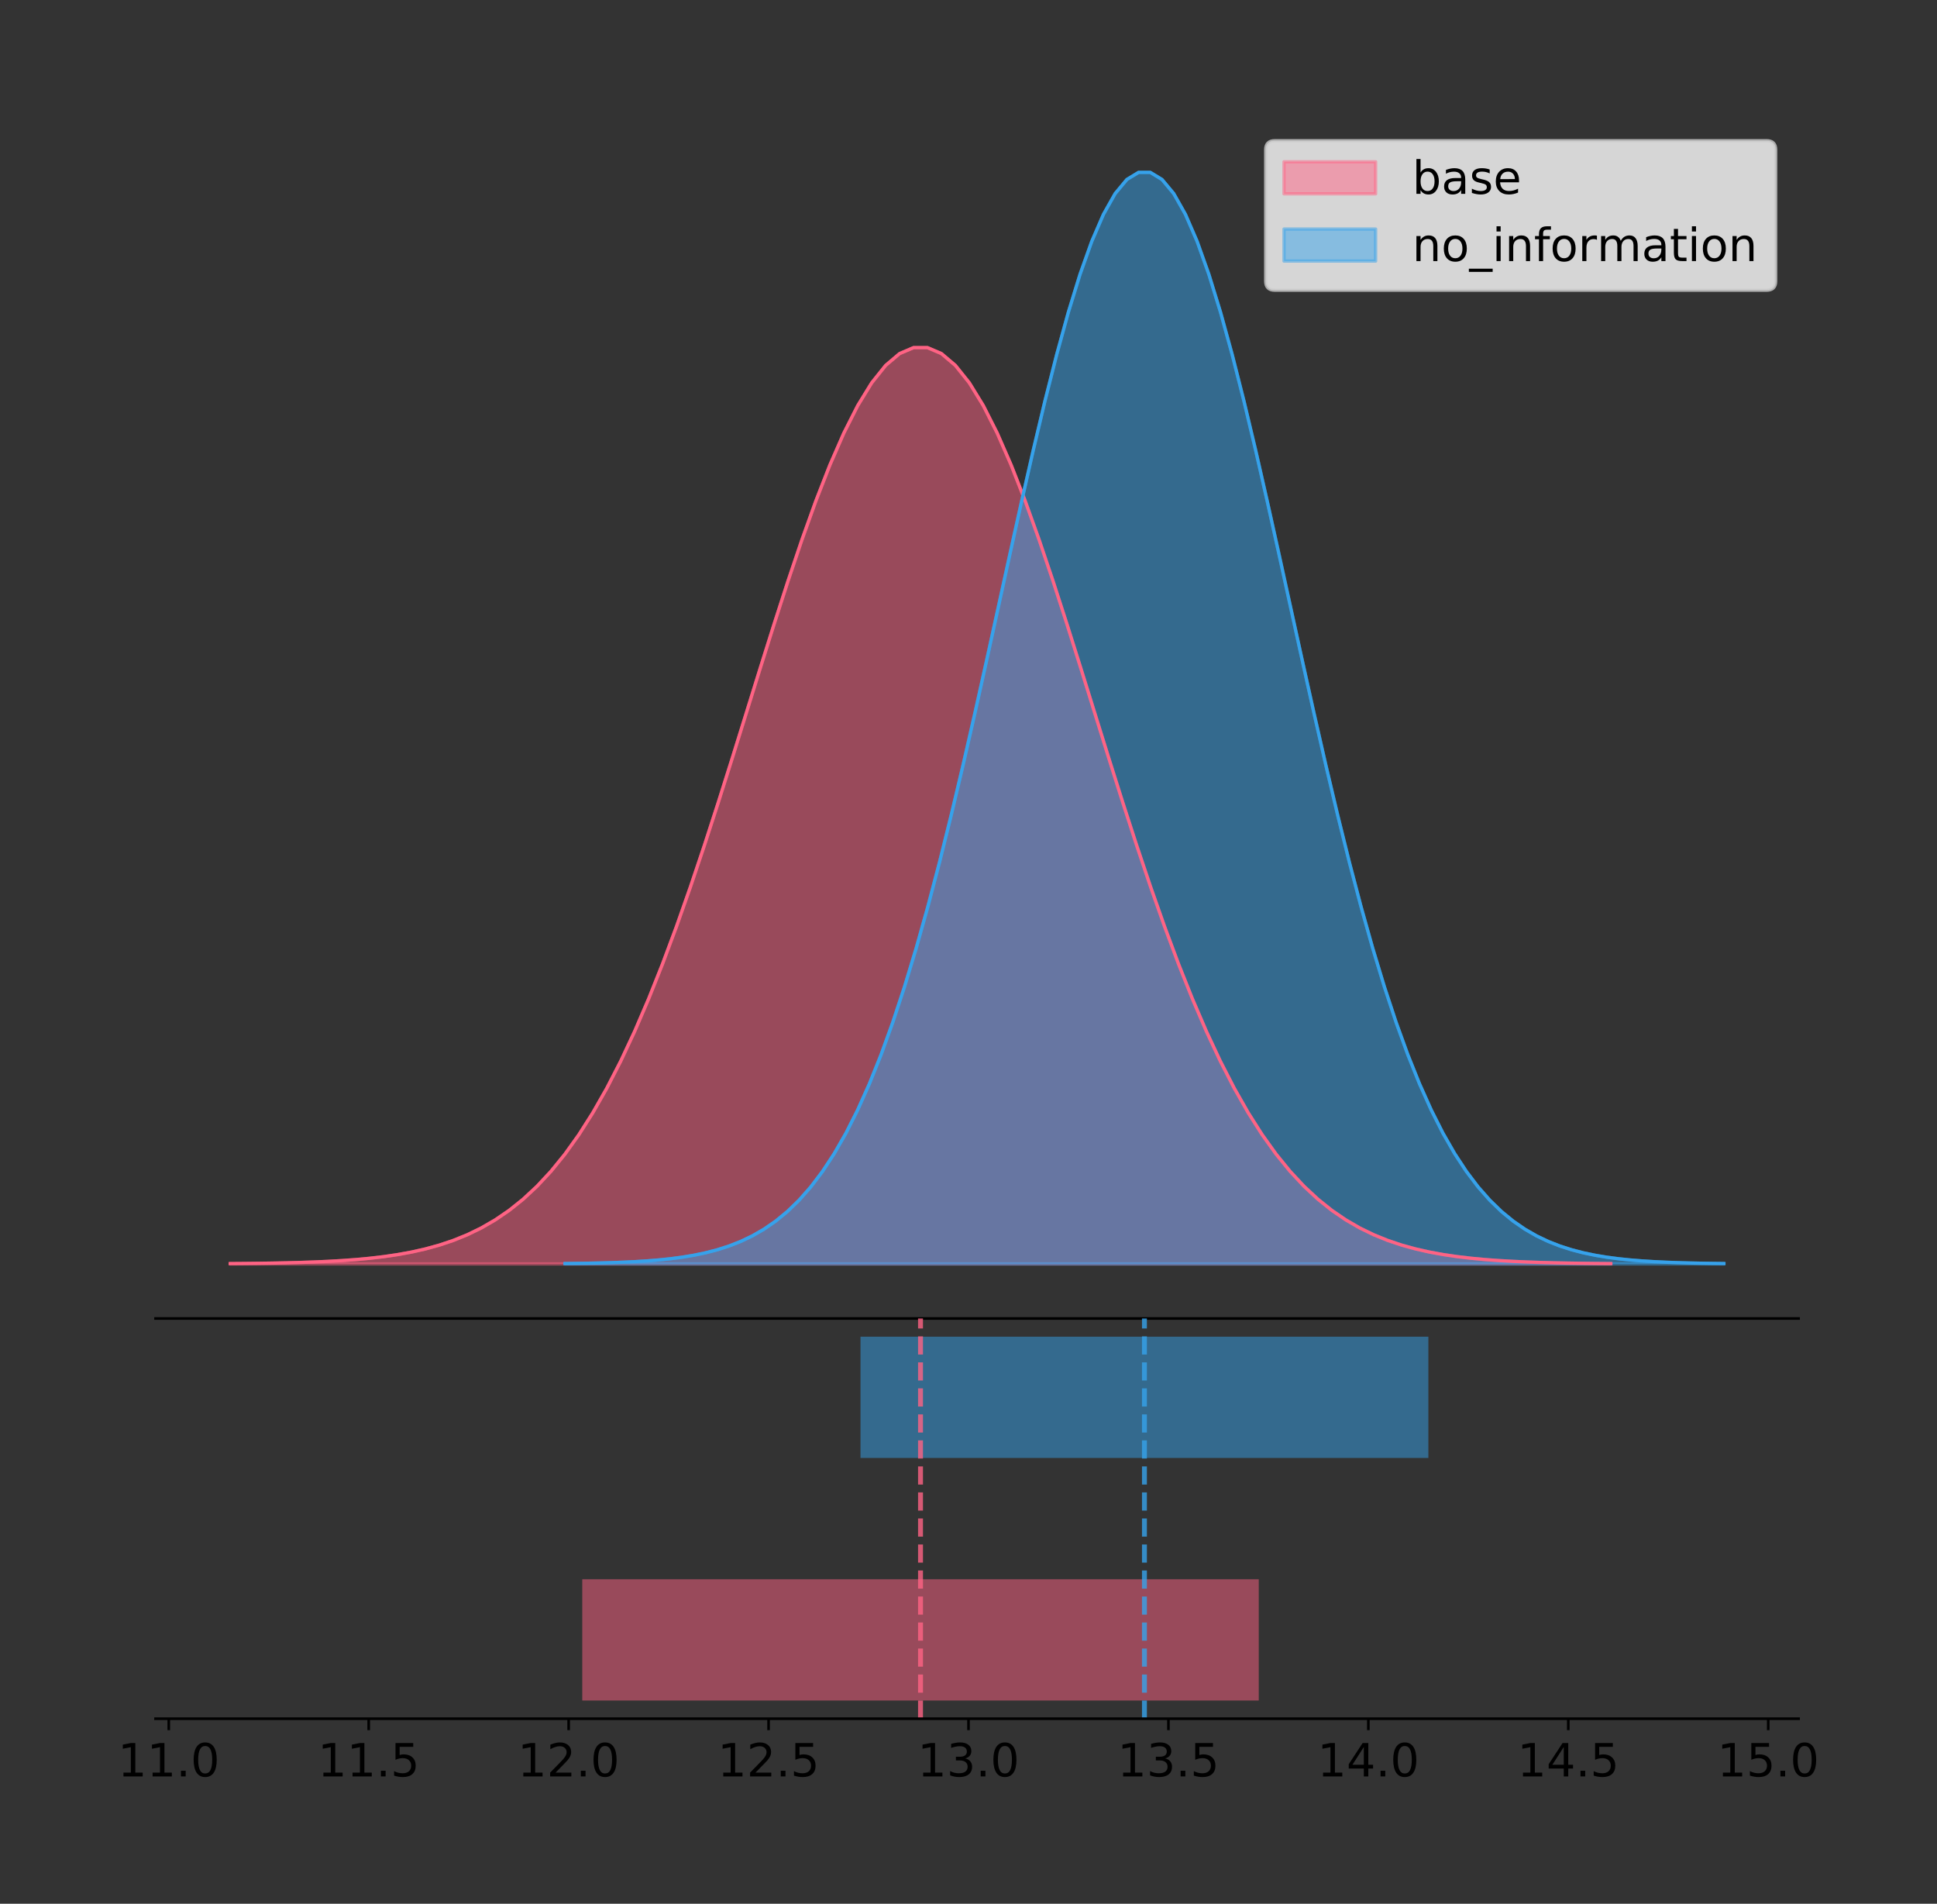 <?xml version="1.0" encoding="utf-8" standalone="no"?>
<!DOCTYPE svg PUBLIC "-//W3C//DTD SVG 1.1//EN"
  "http://www.w3.org/Graphics/SVG/1.1/DTD/svg11.dtd">
<!-- Created with matplotlib (https://matplotlib.org/) -->
<svg height="581.789pt" version="1.1" viewBox="0 0 592.048 581.789" width="592.048pt" xmlns="http://www.w3.org/2000/svg" xmlns:xlink="http://www.w3.org/1999/xlink">
 <rect x="0" y="0" width="592.048" height="581.789" fill="#333333" stroke="none"/>
 <defs>
  <style type="text/css">
*{stroke-linecap:butt;stroke-linejoin:round;}
  </style>
 </defs>
 <g id="figure_1">
  <g id="patch_1">
   <path d="M 0 581.789 
L 592.048 581.789 
L 592.048 0 
L 0 0 
z
" style="fill:none;"/>
  </g>
  <g id="axes_1">
   <g id="patch_2">
    <path d="M 47.542 402.93 
L 549.742 402.93 
L 549.742 36 
L 47.542 36 
z
" style="fill:none;"/>
   </g>
   <g id="PolyCollection_1">
    <defs>
     <path d="M 70.369 -195.538 
L 70.369 -195.632 
L 74.632 -195.667 
L 78.894 -195.715 
L 83.156 -195.779 
L 87.419 -195.863 
L 91.681 -195.974 
L 95.944 -196.119 
L 100.206 -196.308 
L 104.468 -196.551 
L 108.731 -196.862 
L 112.993 -197.257 
L 117.256 -197.755 
L 121.518 -198.379 
L 125.78 -199.156 
L 130.043 -200.115 
L 134.305 -201.29 
L 138.567 -202.72 
L 142.83 -204.447 
L 147.092 -206.517 
L 151.355 -208.981 
L 155.617 -211.89 
L 159.879 -215.299 
L 164.142 -219.263 
L 168.404 -223.837 
L 172.667 -229.074 
L 176.929 -235.021 
L 181.191 -241.72 
L 185.454 -249.204 
L 189.716 -257.495 
L 193.979 -266.601 
L 198.241 -276.515 
L 202.503 -287.211 
L 206.766 -298.645 
L 211.028 -310.751 
L 215.291 -323.439 
L 219.553 -336.601 
L 223.815 -350.105 
L 228.078 -363.799 
L 232.34 -377.514 
L 236.603 -391.066 
L 240.865 -404.26 
L 245.127 -416.895 
L 249.39 -428.765 
L 253.652 -439.674 
L 257.915 -449.429 
L 262.177 -457.855 
L 266.439 -464.797 
L 270.702 -470.124 
L 274.964 -473.733 
L 279.226 -475.556 
L 283.489 -475.556 
L 287.751 -473.733 
L 292.014 -470.124 
L 296.276 -464.797 
L 300.538 -457.855 
L 304.801 -449.429 
L 309.063 -439.674 
L 313.326 -428.765 
L 317.588 -416.895 
L 321.85 -404.26 
L 326.113 -391.066 
L 330.375 -377.514 
L 334.638 -363.799 
L 338.9 -350.105 
L 343.162 -336.601 
L 347.425 -323.439 
L 351.687 -310.751 
L 355.95 -298.645 
L 360.212 -287.211 
L 364.474 -276.515 
L 368.737 -266.601 
L 372.999 -257.495 
L 377.262 -249.204 
L 381.524 -241.72 
L 385.786 -235.021 
L 390.049 -229.074 
L 394.311 -223.837 
L 398.573 -219.263 
L 402.836 -215.299 
L 407.098 -211.89 
L 411.361 -208.981 
L 415.623 -206.517 
L 419.885 -204.447 
L 424.148 -202.72 
L 428.41 -201.29 
L 432.673 -200.115 
L 436.935 -199.156 
L 441.197 -198.379 
L 445.46 -197.755 
L 449.722 -197.257 
L 453.985 -196.862 
L 458.247 -196.551 
L 462.509 -196.308 
L 466.772 -196.119 
L 471.034 -195.974 
L 475.297 -195.863 
L 479.559 -195.779 
L 483.821 -195.715 
L 488.084 -195.667 
L 492.346 -195.632 
L 492.346 -195.538 
L 492.346 -195.538 
L 488.084 -195.538 
L 483.821 -195.538 
L 479.559 -195.538 
L 475.297 -195.538 
L 471.034 -195.538 
L 466.772 -195.538 
L 462.509 -195.538 
L 458.247 -195.538 
L 453.985 -195.538 
L 449.722 -195.538 
L 445.46 -195.538 
L 441.197 -195.538 
L 436.935 -195.538 
L 432.673 -195.538 
L 428.41 -195.538 
L 424.148 -195.538 
L 419.885 -195.538 
L 415.623 -195.538 
L 411.361 -195.538 
L 407.098 -195.538 
L 402.836 -195.538 
L 398.573 -195.538 
L 394.311 -195.538 
L 390.049 -195.538 
L 385.786 -195.538 
L 381.524 -195.538 
L 377.262 -195.538 
L 372.999 -195.538 
L 368.737 -195.538 
L 364.474 -195.538 
L 360.212 -195.538 
L 355.95 -195.538 
L 351.687 -195.538 
L 347.425 -195.538 
L 343.162 -195.538 
L 338.9 -195.538 
L 334.638 -195.538 
L 330.375 -195.538 
L 326.113 -195.538 
L 321.85 -195.538 
L 317.588 -195.538 
L 313.326 -195.538 
L 309.063 -195.538 
L 304.801 -195.538 
L 300.538 -195.538 
L 296.276 -195.538 
L 292.014 -195.538 
L 287.751 -195.538 
L 283.489 -195.538 
L 279.226 -195.538 
L 274.964 -195.538 
L 270.702 -195.538 
L 266.439 -195.538 
L 262.177 -195.538 
L 257.915 -195.538 
L 253.652 -195.538 
L 249.39 -195.538 
L 245.127 -195.538 
L 240.865 -195.538 
L 236.603 -195.538 
L 232.34 -195.538 
L 228.078 -195.538 
L 223.815 -195.538 
L 219.553 -195.538 
L 215.291 -195.538 
L 211.028 -195.538 
L 206.766 -195.538 
L 202.503 -195.538 
L 198.241 -195.538 
L 193.979 -195.538 
L 189.716 -195.538 
L 185.454 -195.538 
L 181.191 -195.538 
L 176.929 -195.538 
L 172.667 -195.538 
L 168.404 -195.538 
L 164.142 -195.538 
L 159.879 -195.538 
L 155.617 -195.538 
L 151.355 -195.538 
L 147.092 -195.538 
L 142.83 -195.538 
L 138.567 -195.538 
L 134.305 -195.538 
L 130.043 -195.538 
L 125.78 -195.538 
L 121.518 -195.538 
L 117.256 -195.538 
L 112.993 -195.538 
L 108.731 -195.538 
L 104.468 -195.538 
L 100.206 -195.538 
L 95.944 -195.538 
L 91.681 -195.538 
L 87.419 -195.538 
L 83.156 -195.538 
L 78.894 -195.538 
L 74.632 -195.538 
L 70.369 -195.538 
z
" id="mc8430fd845" style="stroke:#ff6384;stroke-opacity:0.5;"/>
    </defs>
    <g clip-path="url(#pe7d34ef92d)">
     <use style="fill:#ff6384;fill-opacity:0.5;stroke:#ff6384;stroke-opacity:0.5;" x="0" xlink:href="#mc8430fd845" y="581.789"/>
    </g>
   </g>
   <g id="PolyCollection_2">
    <defs>
     <path d="M 172.686 -195.538 
L 172.686 -195.65 
L 176.264 -195.692 
L 179.842 -195.749 
L 183.42 -195.825 
L 186.998 -195.925 
L 190.576 -196.058 
L 194.154 -196.23 
L 197.732 -196.455 
L 201.311 -196.744 
L 204.889 -197.115 
L 208.467 -197.585 
L 212.045 -198.179 
L 215.623 -198.923 
L 219.201 -199.848 
L 222.779 -200.99 
L 226.357 -202.39 
L 229.935 -204.093 
L 233.513 -206.151 
L 237.091 -208.617 
L 240.669 -211.552 
L 244.247 -215.017 
L 247.825 -219.078 
L 251.403 -223.801 
L 254.982 -229.25 
L 258.56 -235.488 
L 262.138 -242.572 
L 265.716 -250.552 
L 269.294 -259.468 
L 272.872 -269.344 
L 276.45 -280.192 
L 280.028 -292.002 
L 283.606 -304.744 
L 287.184 -318.365 
L 290.762 -332.786 
L 294.34 -347.901 
L 297.918 -363.58 
L 301.496 -379.667 
L 305.074 -395.98 
L 308.653 -412.318 
L 312.231 -428.462 
L 315.809 -444.18 
L 319.387 -459.23 
L 322.965 -473.372 
L 326.543 -486.366 
L 330.121 -497.987 
L 333.699 -508.025 
L 337.277 -516.294 
L 340.855 -522.64 
L 344.433 -526.94 
L 348.011 -529.111 
L 351.589 -529.111 
L 355.167 -526.94 
L 358.745 -522.64 
L 362.324 -516.294 
L 365.902 -508.025 
L 369.48 -497.987 
L 373.058 -486.366 
L 376.636 -473.372 
L 380.214 -459.23 
L 383.792 -444.18 
L 387.37 -428.462 
L 390.948 -412.318 
L 394.526 -395.98 
L 398.104 -379.667 
L 401.682 -363.58 
L 405.26 -347.901 
L 408.838 -332.786 
L 412.416 -318.365 
L 415.995 -304.744 
L 419.573 -292.002 
L 423.151 -280.192 
L 426.729 -269.344 
L 430.307 -259.468 
L 433.885 -250.552 
L 437.463 -242.572 
L 441.041 -235.488 
L 444.619 -229.25 
L 448.197 -223.801 
L 451.775 -219.078 
L 455.353 -215.017 
L 458.931 -211.552 
L 462.509 -208.617 
L 466.088 -206.151 
L 469.666 -204.093 
L 473.244 -202.39 
L 476.822 -200.99 
L 480.4 -199.848 
L 483.978 -198.923 
L 487.556 -198.179 
L 491.134 -197.585 
L 494.712 -197.115 
L 498.29 -196.744 
L 501.868 -196.455 
L 505.446 -196.23 
L 509.024 -196.058 
L 512.602 -195.925 
L 516.18 -195.825 
L 519.759 -195.749 
L 523.337 -195.692 
L 526.915 -195.65 
L 526.915 -195.538 
L 526.915 -195.538 
L 523.337 -195.538 
L 519.759 -195.538 
L 516.18 -195.538 
L 512.602 -195.538 
L 509.024 -195.538 
L 505.446 -195.538 
L 501.868 -195.538 
L 498.29 -195.538 
L 494.712 -195.538 
L 491.134 -195.538 
L 487.556 -195.538 
L 483.978 -195.538 
L 480.4 -195.538 
L 476.822 -195.538 
L 473.244 -195.538 
L 469.666 -195.538 
L 466.088 -195.538 
L 462.509 -195.538 
L 458.931 -195.538 
L 455.353 -195.538 
L 451.775 -195.538 
L 448.197 -195.538 
L 444.619 -195.538 
L 441.041 -195.538 
L 437.463 -195.538 
L 433.885 -195.538 
L 430.307 -195.538 
L 426.729 -195.538 
L 423.151 -195.538 
L 419.573 -195.538 
L 415.995 -195.538 
L 412.416 -195.538 
L 408.838 -195.538 
L 405.26 -195.538 
L 401.682 -195.538 
L 398.104 -195.538 
L 394.526 -195.538 
L 390.948 -195.538 
L 387.37 -195.538 
L 383.792 -195.538 
L 380.214 -195.538 
L 376.636 -195.538 
L 373.058 -195.538 
L 369.48 -195.538 
L 365.902 -195.538 
L 362.324 -195.538 
L 358.745 -195.538 
L 355.167 -195.538 
L 351.589 -195.538 
L 348.011 -195.538 
L 344.433 -195.538 
L 340.855 -195.538 
L 337.277 -195.538 
L 333.699 -195.538 
L 330.121 -195.538 
L 326.543 -195.538 
L 322.965 -195.538 
L 319.387 -195.538 
L 315.809 -195.538 
L 312.231 -195.538 
L 308.653 -195.538 
L 305.074 -195.538 
L 301.496 -195.538 
L 297.918 -195.538 
L 294.34 -195.538 
L 290.762 -195.538 
L 287.184 -195.538 
L 283.606 -195.538 
L 280.028 -195.538 
L 276.45 -195.538 
L 272.872 -195.538 
L 269.294 -195.538 
L 265.716 -195.538 
L 262.138 -195.538 
L 258.56 -195.538 
L 254.982 -195.538 
L 251.403 -195.538 
L 247.825 -195.538 
L 244.247 -195.538 
L 240.669 -195.538 
L 237.091 -195.538 
L 233.513 -195.538 
L 229.935 -195.538 
L 226.357 -195.538 
L 222.779 -195.538 
L 219.201 -195.538 
L 215.623 -195.538 
L 212.045 -195.538 
L 208.467 -195.538 
L 204.889 -195.538 
L 201.311 -195.538 
L 197.732 -195.538 
L 194.154 -195.538 
L 190.576 -195.538 
L 186.998 -195.538 
L 183.42 -195.538 
L 179.842 -195.538 
L 176.264 -195.538 
L 172.686 -195.538 
z
" id="mfe07395726" style="stroke:#36a2eb;stroke-opacity:0.5;"/>
    </defs>
    <g clip-path="url(#pe7d34ef92d)">
     <use style="fill:#36a2eb;fill-opacity:0.5;stroke:#36a2eb;stroke-opacity:0.5;" x="0" xlink:href="#mfe07395726" y="581.789"/>
    </g>
   </g>
   <g id="line2d_1">
    <path clip-path="url(#pe7d34ef92d)" d="M 70.369 386.157 
L 74.632 386.122 
L 78.894 386.074 
L 83.156 386.011 
L 87.419 385.926 
L 91.681 385.815 
L 95.944 385.67 
L 100.206 385.482 
L 104.468 385.239 
L 108.731 384.928 
L 112.993 384.533 
L 117.256 384.034 
L 121.518 383.41 
L 125.78 382.633 
L 130.043 381.675 
L 134.305 380.499 
L 138.567 379.07 
L 142.83 377.343 
L 147.092 375.272 
L 151.355 372.809 
L 155.617 369.9 
L 159.879 366.491 
L 164.142 362.526 
L 168.404 357.952 
L 172.667 352.715 
L 176.929 346.768 
L 181.191 340.069 
L 185.454 332.586 
L 189.716 324.295 
L 193.979 315.189 
L 198.241 305.275 
L 202.503 294.578 
L 206.766 283.144 
L 211.028 271.039 
L 215.291 258.35 
L 219.553 245.188 
L 223.815 231.684 
L 228.078 217.99 
L 232.34 204.275 
L 236.603 190.723 
L 240.865 177.529 
L 245.127 164.895 
L 249.39 153.024 
L 253.652 142.116 
L 257.915 132.361 
L 262.177 123.934 
L 266.439 116.993 
L 270.702 111.666 
L 274.964 108.056 
L 279.226 106.234 
L 283.489 106.234 
L 287.751 108.056 
L 292.014 111.666 
L 296.276 116.993 
L 300.538 123.934 
L 304.801 132.361 
L 309.063 142.116 
L 313.326 153.024 
L 317.588 164.895 
L 321.85 177.529 
L 326.113 190.723 
L 330.375 204.275 
L 334.638 217.99 
L 338.9 231.684 
L 343.162 245.188 
L 347.425 258.35 
L 351.687 271.039 
L 355.95 283.144 
L 360.212 294.578 
L 364.474 305.275 
L 368.737 315.189 
L 372.999 324.295 
L 377.262 332.586 
L 381.524 340.069 
L 385.786 346.768 
L 390.049 352.715 
L 394.311 357.952 
L 398.573 362.526 
L 402.836 366.491 
L 407.098 369.9 
L 411.361 372.809 
L 415.623 375.272 
L 419.885 377.343 
L 424.148 379.07 
L 428.41 380.499 
L 432.673 381.675 
L 436.935 382.633 
L 441.197 383.41 
L 445.46 384.034 
L 449.722 384.533 
L 453.985 384.928 
L 458.247 385.239 
L 462.509 385.482 
L 466.772 385.67 
L 471.034 385.815 
L 475.297 385.926 
L 479.559 386.011 
L 483.821 386.074 
L 488.084 386.122 
L 492.346 386.157 
" style="fill:none;stroke:#ff6384;stroke-linecap:square;"/>
   </g>
   <g id="line2d_2">
    <path clip-path="url(#pe7d34ef92d)" d="M 172.686 386.139 
L 176.264 386.097 
L 179.842 386.04 
L 183.42 385.965 
L 186.998 385.864 
L 190.576 385.732 
L 194.154 385.559 
L 197.732 385.334 
L 201.311 385.045 
L 204.889 384.675 
L 208.467 384.204 
L 212.045 383.61 
L 215.623 382.867 
L 219.201 381.941 
L 222.779 380.799 
L 226.357 379.399 
L 229.935 377.696 
L 233.513 375.639 
L 237.091 373.172 
L 240.669 370.238 
L 244.247 366.772 
L 247.825 362.711 
L 251.403 357.989 
L 254.982 352.539 
L 258.56 346.301 
L 262.138 339.217 
L 265.716 331.237 
L 269.294 322.322 
L 272.872 312.445 
L 276.45 301.597 
L 280.028 289.787 
L 283.606 277.045 
L 287.184 263.424 
L 290.762 249.004 
L 294.34 233.888 
L 297.918 218.209 
L 301.496 202.123 
L 305.074 185.809 
L 308.653 169.471 
L 312.231 153.327 
L 315.809 137.61 
L 319.387 122.559 
L 322.965 108.418 
L 326.543 95.423 
L 330.121 83.803 
L 333.699 73.765 
L 337.277 65.495 
L 340.855 59.15 
L 344.433 54.85 
L 348.011 52.679 
L 351.589 52.679 
L 355.167 54.85 
L 358.745 59.15 
L 362.324 65.495 
L 365.902 73.765 
L 369.48 83.803 
L 373.058 95.423 
L 376.636 108.418 
L 380.214 122.559 
L 383.792 137.61 
L 387.37 153.327 
L 390.948 169.471 
L 394.526 185.809 
L 398.104 202.123 
L 401.682 218.209 
L 405.26 233.888 
L 408.838 249.004 
L 412.416 263.424 
L 415.995 277.045 
L 419.573 289.787 
L 423.151 301.597 
L 426.729 312.445 
L 430.307 322.322 
L 433.885 331.237 
L 437.463 339.217 
L 441.041 346.301 
L 444.619 352.539 
L 448.197 357.989 
L 451.775 362.711 
L 455.353 366.772 
L 458.931 370.238 
L 462.509 373.172 
L 466.088 375.639 
L 469.666 377.696 
L 473.244 379.399 
L 476.822 380.799 
L 480.4 381.941 
L 483.978 382.867 
L 487.556 383.61 
L 491.134 384.204 
L 494.712 384.675 
L 498.29 385.045 
L 501.868 385.334 
L 505.446 385.559 
L 509.024 385.732 
L 512.602 385.864 
L 516.18 385.965 
L 519.759 386.04 
L 523.337 386.097 
L 526.915 386.139 
" style="fill:none;stroke:#36a2eb;stroke-linecap:square;"/>
   </g>
   <g id="patch_3">
    <path d="M 47.542 402.93 
L 549.742 402.93 
" style="fill:none;stroke:#000000;stroke-linecap:square;stroke-linejoin:miter;stroke-width:0.8;"/>
   </g>
   <g id="legend_1">
    <g id="patch_4">
     <path d="M 389.661 88.688 
L 539.942 88.688 
Q 542.742 88.688 542.742 85.888 
L 542.742 45.8 
Q 542.742 43 539.942 43 
L 389.661 43 
Q 386.861 43 386.861 45.8 
L 386.861 85.888 
Q 386.861 88.688 389.661 88.688 
z
" style="fill:#ffffff;opacity:0.8;stroke:#cccccc;stroke-linejoin:miter;"/>
    </g>
    <g id="patch_5">
     <path d="M 392.461 59.238 
L 420.461 59.238 
L 420.461 49.438 
L 392.461 49.438 
z
" style="fill:#ff6384;opacity:0.5;stroke:#ff6384;stroke-linejoin:miter;"/>
    </g>
    <g id="text_1">
     <!-- base -->
     <defs>
      <path d="M 48.688 27.297 
Q 48.688 37.203 44.609 42.844 
Q 40.531 48.484 33.406 48.484 
Q 26.266 48.484 22.188 42.844 
Q 18.109 37.203 18.109 27.297 
Q 18.109 17.391 22.188 11.75 
Q 26.266 6.109 33.406 6.109 
Q 40.531 6.109 44.609 11.75 
Q 48.688 17.391 48.688 27.297 
z
M 18.109 46.391 
Q 20.953 51.266 25.266 53.625 
Q 29.594 56 35.594 56 
Q 45.562 56 51.781 48.094 
Q 58.016 40.188 58.016 27.297 
Q 58.016 14.406 51.781 6.484 
Q 45.562 -1.422 35.594 -1.422 
Q 29.594 -1.422 25.266 0.953 
Q 20.953 3.328 18.109 8.203 
L 18.109 0 
L 9.078 0 
L 9.078 75.984 
L 18.109 75.984 
z
" id="DejaVuSans-98"/>
      <path d="M 34.281 27.484 
Q 23.391 27.484 19.188 25 
Q 14.984 22.516 14.984 16.5 
Q 14.984 11.719 18.141 8.906 
Q 21.297 6.109 26.703 6.109 
Q 34.188 6.109 38.703 11.406 
Q 43.219 16.703 43.219 25.484 
L 43.219 27.484 
z
M 52.203 31.203 
L 52.203 0 
L 43.219 0 
L 43.219 8.297 
Q 40.141 3.328 35.547 0.953 
Q 30.953 -1.422 24.312 -1.422 
Q 15.922 -1.422 10.953 3.297 
Q 6 8.016 6 15.922 
Q 6 25.141 12.172 29.828 
Q 18.359 34.516 30.609 34.516 
L 43.219 34.516 
L 43.219 35.406 
Q 43.219 41.609 39.141 45 
Q 35.062 48.391 27.688 48.391 
Q 23 48.391 18.547 47.266 
Q 14.109 46.141 10.016 43.891 
L 10.016 52.203 
Q 14.938 54.109 19.578 55.047 
Q 24.219 56 28.609 56 
Q 40.484 56 46.344 49.844 
Q 52.203 43.703 52.203 31.203 
z
" id="DejaVuSans-97"/>
      <path d="M 44.281 53.078 
L 44.281 44.578 
Q 40.484 46.531 36.375 47.5 
Q 32.281 48.484 27.875 48.484 
Q 21.188 48.484 17.844 46.438 
Q 14.5 44.391 14.5 40.281 
Q 14.5 37.156 16.891 35.375 
Q 19.281 33.594 26.516 31.984 
L 29.594 31.297 
Q 39.156 29.25 43.188 25.516 
Q 47.219 21.781 47.219 15.094 
Q 47.219 7.469 41.188 3.016 
Q 35.156 -1.422 24.609 -1.422 
Q 20.219 -1.422 15.453 -0.562 
Q 10.688 0.297 5.422 2 
L 5.422 11.281 
Q 10.406 8.688 15.234 7.391 
Q 20.062 6.109 24.812 6.109 
Q 31.156 6.109 34.562 8.281 
Q 37.984 10.453 37.984 14.406 
Q 37.984 18.062 35.516 20.016 
Q 33.062 21.969 24.703 23.781 
L 21.578 24.516 
Q 13.234 26.266 9.516 29.906 
Q 5.812 33.547 5.812 39.891 
Q 5.812 47.609 11.281 51.797 
Q 16.75 56 26.812 56 
Q 31.781 56 36.172 55.266 
Q 40.578 54.547 44.281 53.078 
z
" id="DejaVuSans-115"/>
      <path d="M 56.203 29.594 
L 56.203 25.203 
L 14.891 25.203 
Q 15.484 15.922 20.484 11.062 
Q 25.484 6.203 34.422 6.203 
Q 39.594 6.203 44.453 7.469 
Q 49.312 8.734 54.109 11.281 
L 54.109 2.781 
Q 49.266 0.734 44.188 -0.344 
Q 39.109 -1.422 33.891 -1.422 
Q 20.797 -1.422 13.156 6.188 
Q 5.516 13.812 5.516 26.812 
Q 5.516 40.234 12.766 48.109 
Q 20.016 56 32.328 56 
Q 43.359 56 49.781 48.891 
Q 56.203 41.797 56.203 29.594 
z
M 47.219 32.234 
Q 47.125 39.594 43.094 43.984 
Q 39.062 48.391 32.422 48.391 
Q 24.906 48.391 20.391 44.141 
Q 15.875 39.891 15.188 32.172 
z
" id="DejaVuSans-101"/>
     </defs>
     <g transform="translate(431.661 59.238)scale(0.14 -0.14)">
      <use xlink:href="#DejaVuSans-98"/>
      <use x="63.477" xlink:href="#DejaVuSans-97"/>
      <use x="124.756" xlink:href="#DejaVuSans-115"/>
      <use x="176.855" xlink:href="#DejaVuSans-101"/>
     </g>
    </g>
    <g id="patch_6">
     <path d="M 392.461 79.787 
L 420.461 79.787 
L 420.461 69.987 
L 392.461 69.987 
z
" style="fill:#36a2eb;opacity:0.5;stroke:#36a2eb;stroke-linejoin:miter;"/>
    </g>
    <g id="text_2">
     <!-- no_information -->
     <defs>
      <path d="M 54.891 33.016 
L 54.891 0 
L 45.906 0 
L 45.906 32.719 
Q 45.906 40.484 42.875 44.328 
Q 39.844 48.188 33.797 48.188 
Q 26.516 48.188 22.312 43.547 
Q 18.109 38.922 18.109 30.906 
L 18.109 0 
L 9.078 0 
L 9.078 54.688 
L 18.109 54.688 
L 18.109 46.188 
Q 21.344 51.125 25.703 53.562 
Q 30.078 56 35.797 56 
Q 45.219 56 50.047 50.172 
Q 54.891 44.344 54.891 33.016 
z
" id="DejaVuSans-110"/>
      <path d="M 30.609 48.391 
Q 23.391 48.391 19.188 42.75 
Q 14.984 37.109 14.984 27.297 
Q 14.984 17.484 19.156 11.844 
Q 23.344 6.203 30.609 6.203 
Q 37.797 6.203 41.984 11.859 
Q 46.188 17.531 46.188 27.297 
Q 46.188 37.016 41.984 42.703 
Q 37.797 48.391 30.609 48.391 
z
M 30.609 56 
Q 42.328 56 49.016 48.375 
Q 55.719 40.766 55.719 27.297 
Q 55.719 13.875 49.016 6.219 
Q 42.328 -1.422 30.609 -1.422 
Q 18.844 -1.422 12.172 6.219 
Q 5.516 13.875 5.516 27.297 
Q 5.516 40.766 12.172 48.375 
Q 18.844 56 30.609 56 
z
" id="DejaVuSans-111"/>
      <path d="M 50.984 -16.609 
L 50.984 -23.578 
L -0.984 -23.578 
L -0.984 -16.609 
z
" id="DejaVuSans-95"/>
      <path d="M 9.422 54.688 
L 18.406 54.688 
L 18.406 0 
L 9.422 0 
z
M 9.422 75.984 
L 18.406 75.984 
L 18.406 64.594 
L 9.422 64.594 
z
" id="DejaVuSans-105"/>
      <path d="M 37.109 75.984 
L 37.109 68.5 
L 28.516 68.5 
Q 23.688 68.5 21.797 66.547 
Q 19.922 64.594 19.922 59.516 
L 19.922 54.688 
L 34.719 54.688 
L 34.719 47.703 
L 19.922 47.703 
L 19.922 0 
L 10.891 0 
L 10.891 47.703 
L 2.297 47.703 
L 2.297 54.688 
L 10.891 54.688 
L 10.891 58.5 
Q 10.891 67.625 15.141 71.797 
Q 19.391 75.984 28.609 75.984 
z
" id="DejaVuSans-102"/>
      <path d="M 41.109 46.297 
Q 39.594 47.172 37.812 47.578 
Q 36.031 48 33.891 48 
Q 26.266 48 22.188 43.047 
Q 18.109 38.094 18.109 28.812 
L 18.109 0 
L 9.078 0 
L 9.078 54.688 
L 18.109 54.688 
L 18.109 46.188 
Q 20.953 51.172 25.484 53.578 
Q 30.031 56 36.531 56 
Q 37.453 56 38.578 55.875 
Q 39.703 55.766 41.062 55.516 
z
" id="DejaVuSans-114"/>
      <path d="M 52 44.188 
Q 55.375 50.25 60.062 53.125 
Q 64.75 56 71.094 56 
Q 79.641 56 84.281 50.016 
Q 88.922 44.047 88.922 33.016 
L 88.922 0 
L 79.891 0 
L 79.891 32.719 
Q 79.891 40.578 77.094 44.375 
Q 74.312 48.188 68.609 48.188 
Q 61.625 48.188 57.562 43.547 
Q 53.516 38.922 53.516 30.906 
L 53.516 0 
L 44.484 0 
L 44.484 32.719 
Q 44.484 40.625 41.703 44.406 
Q 38.922 48.188 33.109 48.188 
Q 26.219 48.188 22.156 43.531 
Q 18.109 38.875 18.109 30.906 
L 18.109 0 
L 9.078 0 
L 9.078 54.688 
L 18.109 54.688 
L 18.109 46.188 
Q 21.188 51.219 25.484 53.609 
Q 29.781 56 35.688 56 
Q 41.656 56 45.828 52.969 
Q 50 49.953 52 44.188 
z
" id="DejaVuSans-109"/>
      <path d="M 18.312 70.219 
L 18.312 54.688 
L 36.812 54.688 
L 36.812 47.703 
L 18.312 47.703 
L 18.312 18.016 
Q 18.312 11.328 20.141 9.422 
Q 21.969 7.516 27.594 7.516 
L 36.812 7.516 
L 36.812 0 
L 27.594 0 
Q 17.188 0 13.234 3.875 
Q 9.281 7.766 9.281 18.016 
L 9.281 47.703 
L 2.688 47.703 
L 2.688 54.688 
L 9.281 54.688 
L 9.281 70.219 
z
" id="DejaVuSans-116"/>
     </defs>
     <g transform="translate(431.661 79.787)scale(0.14 -0.14)">
      <use xlink:href="#DejaVuSans-110"/>
      <use x="63.379" xlink:href="#DejaVuSans-111"/>
      <use x="124.561" xlink:href="#DejaVuSans-95"/>
      <use x="174.561" xlink:href="#DejaVuSans-105"/>
      <use x="202.344" xlink:href="#DejaVuSans-110"/>
      <use x="265.723" xlink:href="#DejaVuSans-102"/>
      <use x="300.928" xlink:href="#DejaVuSans-111"/>
      <use x="362.109" xlink:href="#DejaVuSans-114"/>
      <use x="403.207" xlink:href="#DejaVuSans-109"/>
      <use x="500.619" xlink:href="#DejaVuSans-97"/>
      <use x="561.898" xlink:href="#DejaVuSans-116"/>
      <use x="601.107" xlink:href="#DejaVuSans-105"/>
      <use x="628.891" xlink:href="#DejaVuSans-111"/>
      <use x="690.072" xlink:href="#DejaVuSans-110"/>
     </g>
    </g>
   </g>
  </g>
  <g id="axes_2">
   <g id="patch_7">
    <path d="M 47.542 525.24 
L 549.742 525.24 
L 549.742 402.93 
L 47.542 402.93 
z
" style="fill:none;"/>
   </g>
   <g id="patch_8">
    <path clip-path="url(#p64780b4f5b)" d="M 177.973 519.68 
L 384.742 519.68 
L 384.742 482.617 
L 177.973 482.617 
z
" style="fill:#ff6384;opacity:0.5;"/>
   </g>
   <g id="patch_9">
    <path clip-path="url(#p64780b4f5b)" d="M 263.014 445.553 
L 436.586 445.553 
L 436.586 408.49 
L 263.014 408.49 
z
" style="fill:#36a2eb;opacity:0.5;"/>
   </g>
   <g id="matplotlib.axis_1">
    <g id="xtick_1">
     <g id="line2d_3">
      <defs>
       <path d="M 0 0 
L 0 3.5 
" id="maa7da0ea6f" style="stroke:#000000;stroke-width:0.8;"/>
      </defs>
      <g>
       <use style="stroke:#000000;stroke-width:0.8;" x="51.586" xlink:href="#maa7da0ea6f" y="525.24"/>
      </g>
     </g>
     <g id="text_3">
      <!-- 11.0 -->
      <defs>
       <path d="M 12.406 8.297 
L 28.516 8.297 
L 28.516 63.922 
L 10.984 60.406 
L 10.984 69.391 
L 28.422 72.906 
L 38.281 72.906 
L 38.281 8.297 
L 54.391 8.297 
L 54.391 0 
L 12.406 0 
z
" id="DejaVuSans-49"/>
       <path d="M 10.688 12.406 
L 21 12.406 
L 21 0 
L 10.688 0 
z
" id="DejaVuSans-46"/>
       <path d="M 31.781 66.406 
Q 24.172 66.406 20.328 58.906 
Q 16.5 51.422 16.5 36.375 
Q 16.5 21.391 20.328 13.891 
Q 24.172 6.391 31.781 6.391 
Q 39.453 6.391 43.281 13.891 
Q 47.125 21.391 47.125 36.375 
Q 47.125 51.422 43.281 58.906 
Q 39.453 66.406 31.781 66.406 
z
M 31.781 74.219 
Q 44.047 74.219 50.516 64.516 
Q 56.984 54.828 56.984 36.375 
Q 56.984 17.969 50.516 8.266 
Q 44.047 -1.422 31.781 -1.422 
Q 19.531 -1.422 13.062 8.266 
Q 6.594 17.969 6.594 36.375 
Q 6.594 54.828 13.062 64.516 
Q 19.531 74.219 31.781 74.219 
z
" id="DejaVuSans-48"/>
      </defs>
      <g transform="translate(36 542.878)scale(0.14 -0.14)">
       <use xlink:href="#DejaVuSans-49"/>
       <use x="63.623" xlink:href="#DejaVuSans-49"/>
       <use x="127.246" xlink:href="#DejaVuSans-46"/>
       <use x="159.033" xlink:href="#DejaVuSans-48"/>
      </g>
     </g>
    </g>
    <g id="xtick_2">
     <g id="line2d_4">
      <g>
       <use style="stroke:#000000;stroke-width:0.8;" x="112.695" xlink:href="#maa7da0ea6f" y="525.24"/>
      </g>
     </g>
     <g id="text_4">
      <!-- 11.5 -->
      <defs>
       <path d="M 10.797 72.906 
L 49.516 72.906 
L 49.516 64.594 
L 19.828 64.594 
L 19.828 46.734 
Q 21.969 47.469 24.109 47.828 
Q 26.266 48.188 28.422 48.188 
Q 40.625 48.188 47.75 41.5 
Q 54.891 34.812 54.891 23.391 
Q 54.891 11.625 47.562 5.094 
Q 40.234 -1.422 26.906 -1.422 
Q 22.312 -1.422 17.547 -0.641 
Q 12.797 0.141 7.719 1.703 
L 7.719 11.625 
Q 12.109 9.234 16.797 8.062 
Q 21.484 6.891 26.703 6.891 
Q 35.156 6.891 40.078 11.328 
Q 45.016 15.766 45.016 23.391 
Q 45.016 31 40.078 35.438 
Q 35.156 39.891 26.703 39.891 
Q 22.75 39.891 18.812 39.016 
Q 14.891 38.141 10.797 36.281 
z
" id="DejaVuSans-53"/>
      </defs>
      <g transform="translate(97.11 542.878)scale(0.14 -0.14)">
       <use xlink:href="#DejaVuSans-49"/>
       <use x="63.623" xlink:href="#DejaVuSans-49"/>
       <use x="127.246" xlink:href="#DejaVuSans-46"/>
       <use x="159.033" xlink:href="#DejaVuSans-53"/>
      </g>
     </g>
    </g>
    <g id="xtick_3">
     <g id="line2d_5">
      <g>
       <use style="stroke:#000000;stroke-width:0.8;" x="173.805" xlink:href="#maa7da0ea6f" y="525.24"/>
      </g>
     </g>
     <g id="text_5">
      <!-- 12.0 -->
      <defs>
       <path d="M 19.188 8.297 
L 53.609 8.297 
L 53.609 0 
L 7.328 0 
L 7.328 8.297 
Q 12.938 14.109 22.625 23.891 
Q 32.328 33.688 34.812 36.531 
Q 39.547 41.844 41.422 45.531 
Q 43.312 49.219 43.312 52.781 
Q 43.312 58.594 39.234 62.25 
Q 35.156 65.922 28.609 65.922 
Q 23.969 65.922 18.812 64.312 
Q 13.672 62.703 7.812 59.422 
L 7.812 69.391 
Q 13.766 71.781 18.938 73 
Q 24.125 74.219 28.422 74.219 
Q 39.75 74.219 46.484 68.547 
Q 53.219 62.891 53.219 53.422 
Q 53.219 48.922 51.531 44.891 
Q 49.859 40.875 45.406 35.406 
Q 44.188 33.984 37.641 27.219 
Q 31.109 20.453 19.188 8.297 
z
" id="DejaVuSans-50"/>
      </defs>
      <g transform="translate(158.219 542.878)scale(0.14 -0.14)">
       <use xlink:href="#DejaVuSans-49"/>
       <use x="63.623" xlink:href="#DejaVuSans-50"/>
       <use x="127.246" xlink:href="#DejaVuSans-46"/>
       <use x="159.033" xlink:href="#DejaVuSans-48"/>
      </g>
     </g>
    </g>
    <g id="xtick_4">
     <g id="line2d_6">
      <g>
       <use style="stroke:#000000;stroke-width:0.8;" x="234.914" xlink:href="#maa7da0ea6f" y="525.24"/>
      </g>
     </g>
     <g id="text_6">
      <!-- 12.5 -->
      <g transform="translate(219.329 542.878)scale(0.14 -0.14)">
       <use xlink:href="#DejaVuSans-49"/>
       <use x="63.623" xlink:href="#DejaVuSans-50"/>
       <use x="127.246" xlink:href="#DejaVuSans-46"/>
       <use x="159.033" xlink:href="#DejaVuSans-53"/>
      </g>
     </g>
    </g>
    <g id="xtick_5">
     <g id="line2d_7">
      <g>
       <use style="stroke:#000000;stroke-width:0.8;" x="296.024" xlink:href="#maa7da0ea6f" y="525.24"/>
      </g>
     </g>
     <g id="text_7">
      <!-- 13.0 -->
      <defs>
       <path d="M 40.578 39.312 
Q 47.656 37.797 51.625 33 
Q 55.609 28.219 55.609 21.188 
Q 55.609 10.406 48.188 4.484 
Q 40.766 -1.422 27.094 -1.422 
Q 22.516 -1.422 17.656 -0.516 
Q 12.797 0.391 7.625 2.203 
L 7.625 11.719 
Q 11.719 9.328 16.594 8.109 
Q 21.484 6.891 26.812 6.891 
Q 36.078 6.891 40.938 10.547 
Q 45.797 14.203 45.797 21.188 
Q 45.797 27.641 41.281 31.266 
Q 36.766 34.906 28.719 34.906 
L 20.219 34.906 
L 20.219 43.016 
L 29.109 43.016 
Q 36.375 43.016 40.234 45.922 
Q 44.094 48.828 44.094 54.297 
Q 44.094 59.906 40.109 62.906 
Q 36.141 65.922 28.719 65.922 
Q 24.656 65.922 20.016 65.031 
Q 15.375 64.156 9.812 62.312 
L 9.812 71.094 
Q 15.438 72.656 20.344 73.438 
Q 25.25 74.219 29.594 74.219 
Q 40.828 74.219 47.359 69.109 
Q 53.906 64.016 53.906 55.328 
Q 53.906 49.266 50.438 45.094 
Q 46.969 40.922 40.578 39.312 
z
" id="DejaVuSans-51"/>
      </defs>
      <g transform="translate(280.438 542.878)scale(0.14 -0.14)">
       <use xlink:href="#DejaVuSans-49"/>
       <use x="63.623" xlink:href="#DejaVuSans-51"/>
       <use x="127.246" xlink:href="#DejaVuSans-46"/>
       <use x="159.033" xlink:href="#DejaVuSans-48"/>
      </g>
     </g>
    </g>
    <g id="xtick_6">
     <g id="line2d_8">
      <g>
       <use style="stroke:#000000;stroke-width:0.8;" x="357.133" xlink:href="#maa7da0ea6f" y="525.24"/>
      </g>
     </g>
     <g id="text_8">
      <!-- 13.5 -->
      <g transform="translate(341.548 542.878)scale(0.14 -0.14)">
       <use xlink:href="#DejaVuSans-49"/>
       <use x="63.623" xlink:href="#DejaVuSans-51"/>
       <use x="127.246" xlink:href="#DejaVuSans-46"/>
       <use x="159.033" xlink:href="#DejaVuSans-53"/>
      </g>
     </g>
    </g>
    <g id="xtick_7">
     <g id="line2d_9">
      <g>
       <use style="stroke:#000000;stroke-width:0.8;" x="418.243" xlink:href="#maa7da0ea6f" y="525.24"/>
      </g>
     </g>
     <g id="text_9">
      <!-- 14.0 -->
      <defs>
       <path d="M 37.797 64.312 
L 12.891 25.391 
L 37.797 25.391 
z
M 35.203 72.906 
L 47.609 72.906 
L 47.609 25.391 
L 58.016 25.391 
L 58.016 17.188 
L 47.609 17.188 
L 47.609 0 
L 37.797 0 
L 37.797 17.188 
L 4.891 17.188 
L 4.891 26.703 
z
" id="DejaVuSans-52"/>
      </defs>
      <g transform="translate(402.657 542.878)scale(0.14 -0.14)">
       <use xlink:href="#DejaVuSans-49"/>
       <use x="63.623" xlink:href="#DejaVuSans-52"/>
       <use x="127.246" xlink:href="#DejaVuSans-46"/>
       <use x="159.033" xlink:href="#DejaVuSans-48"/>
      </g>
     </g>
    </g>
    <g id="xtick_8">
     <g id="line2d_10">
      <g>
       <use style="stroke:#000000;stroke-width:0.8;" x="479.352" xlink:href="#maa7da0ea6f" y="525.24"/>
      </g>
     </g>
     <g id="text_10">
      <!-- 14.5 -->
      <g transform="translate(463.767 542.878)scale(0.14 -0.14)">
       <use xlink:href="#DejaVuSans-49"/>
       <use x="63.623" xlink:href="#DejaVuSans-52"/>
       <use x="127.246" xlink:href="#DejaVuSans-46"/>
       <use x="159.033" xlink:href="#DejaVuSans-53"/>
      </g>
     </g>
    </g>
    <g id="xtick_9">
     <g id="line2d_11">
      <g>
       <use style="stroke:#000000;stroke-width:0.8;" x="540.462" xlink:href="#maa7da0ea6f" y="525.24"/>
      </g>
     </g>
     <g id="text_11">
      <!-- 15.0 -->
      <g transform="translate(524.876 542.878)scale(0.14 -0.14)">
       <use xlink:href="#DejaVuSans-49"/>
       <use x="63.623" xlink:href="#DejaVuSans-53"/>
       <use x="127.246" xlink:href="#DejaVuSans-46"/>
       <use x="159.033" xlink:href="#DejaVuSans-48"/>
      </g>
     </g>
    </g>
   </g>
   <g id="line2d_12">
    <path clip-path="url(#p64780b4f5b)" d="M 281.358 525.24 
L 281.358 402.93 
" style="fill:none;stroke:#ff6384;stroke-dasharray:5.55,2.4;stroke-dashoffset:0;stroke-opacity:0.8;stroke-width:1.5;"/>
   </g>
   <g id="line2d_13">
    <path clip-path="url(#p64780b4f5b)" d="M 349.8 525.24 
L 349.8 402.93 
" style="fill:none;stroke:#36a2eb;stroke-dasharray:5.55,2.4;stroke-dashoffset:0;stroke-opacity:0.8;stroke-width:1.5;"/>
   </g>
   <g id="patch_10">
    <path d="M 47.542 525.24 
L 549.742 525.24 
" style="fill:none;stroke:#000000;stroke-linecap:square;stroke-linejoin:miter;stroke-width:0.8;"/>
   </g>
  </g>
 </g>
 <defs>
  <clipPath id="pe7d34ef92d">
   <rect height="366.93" width="502.2" x="47.542" y="36"/>
  </clipPath>
  <clipPath id="p64780b4f5b">
   <rect height="122.31" width="502.2" x="47.542" y="402.93"/>
  </clipPath>
 </defs>
</svg>
